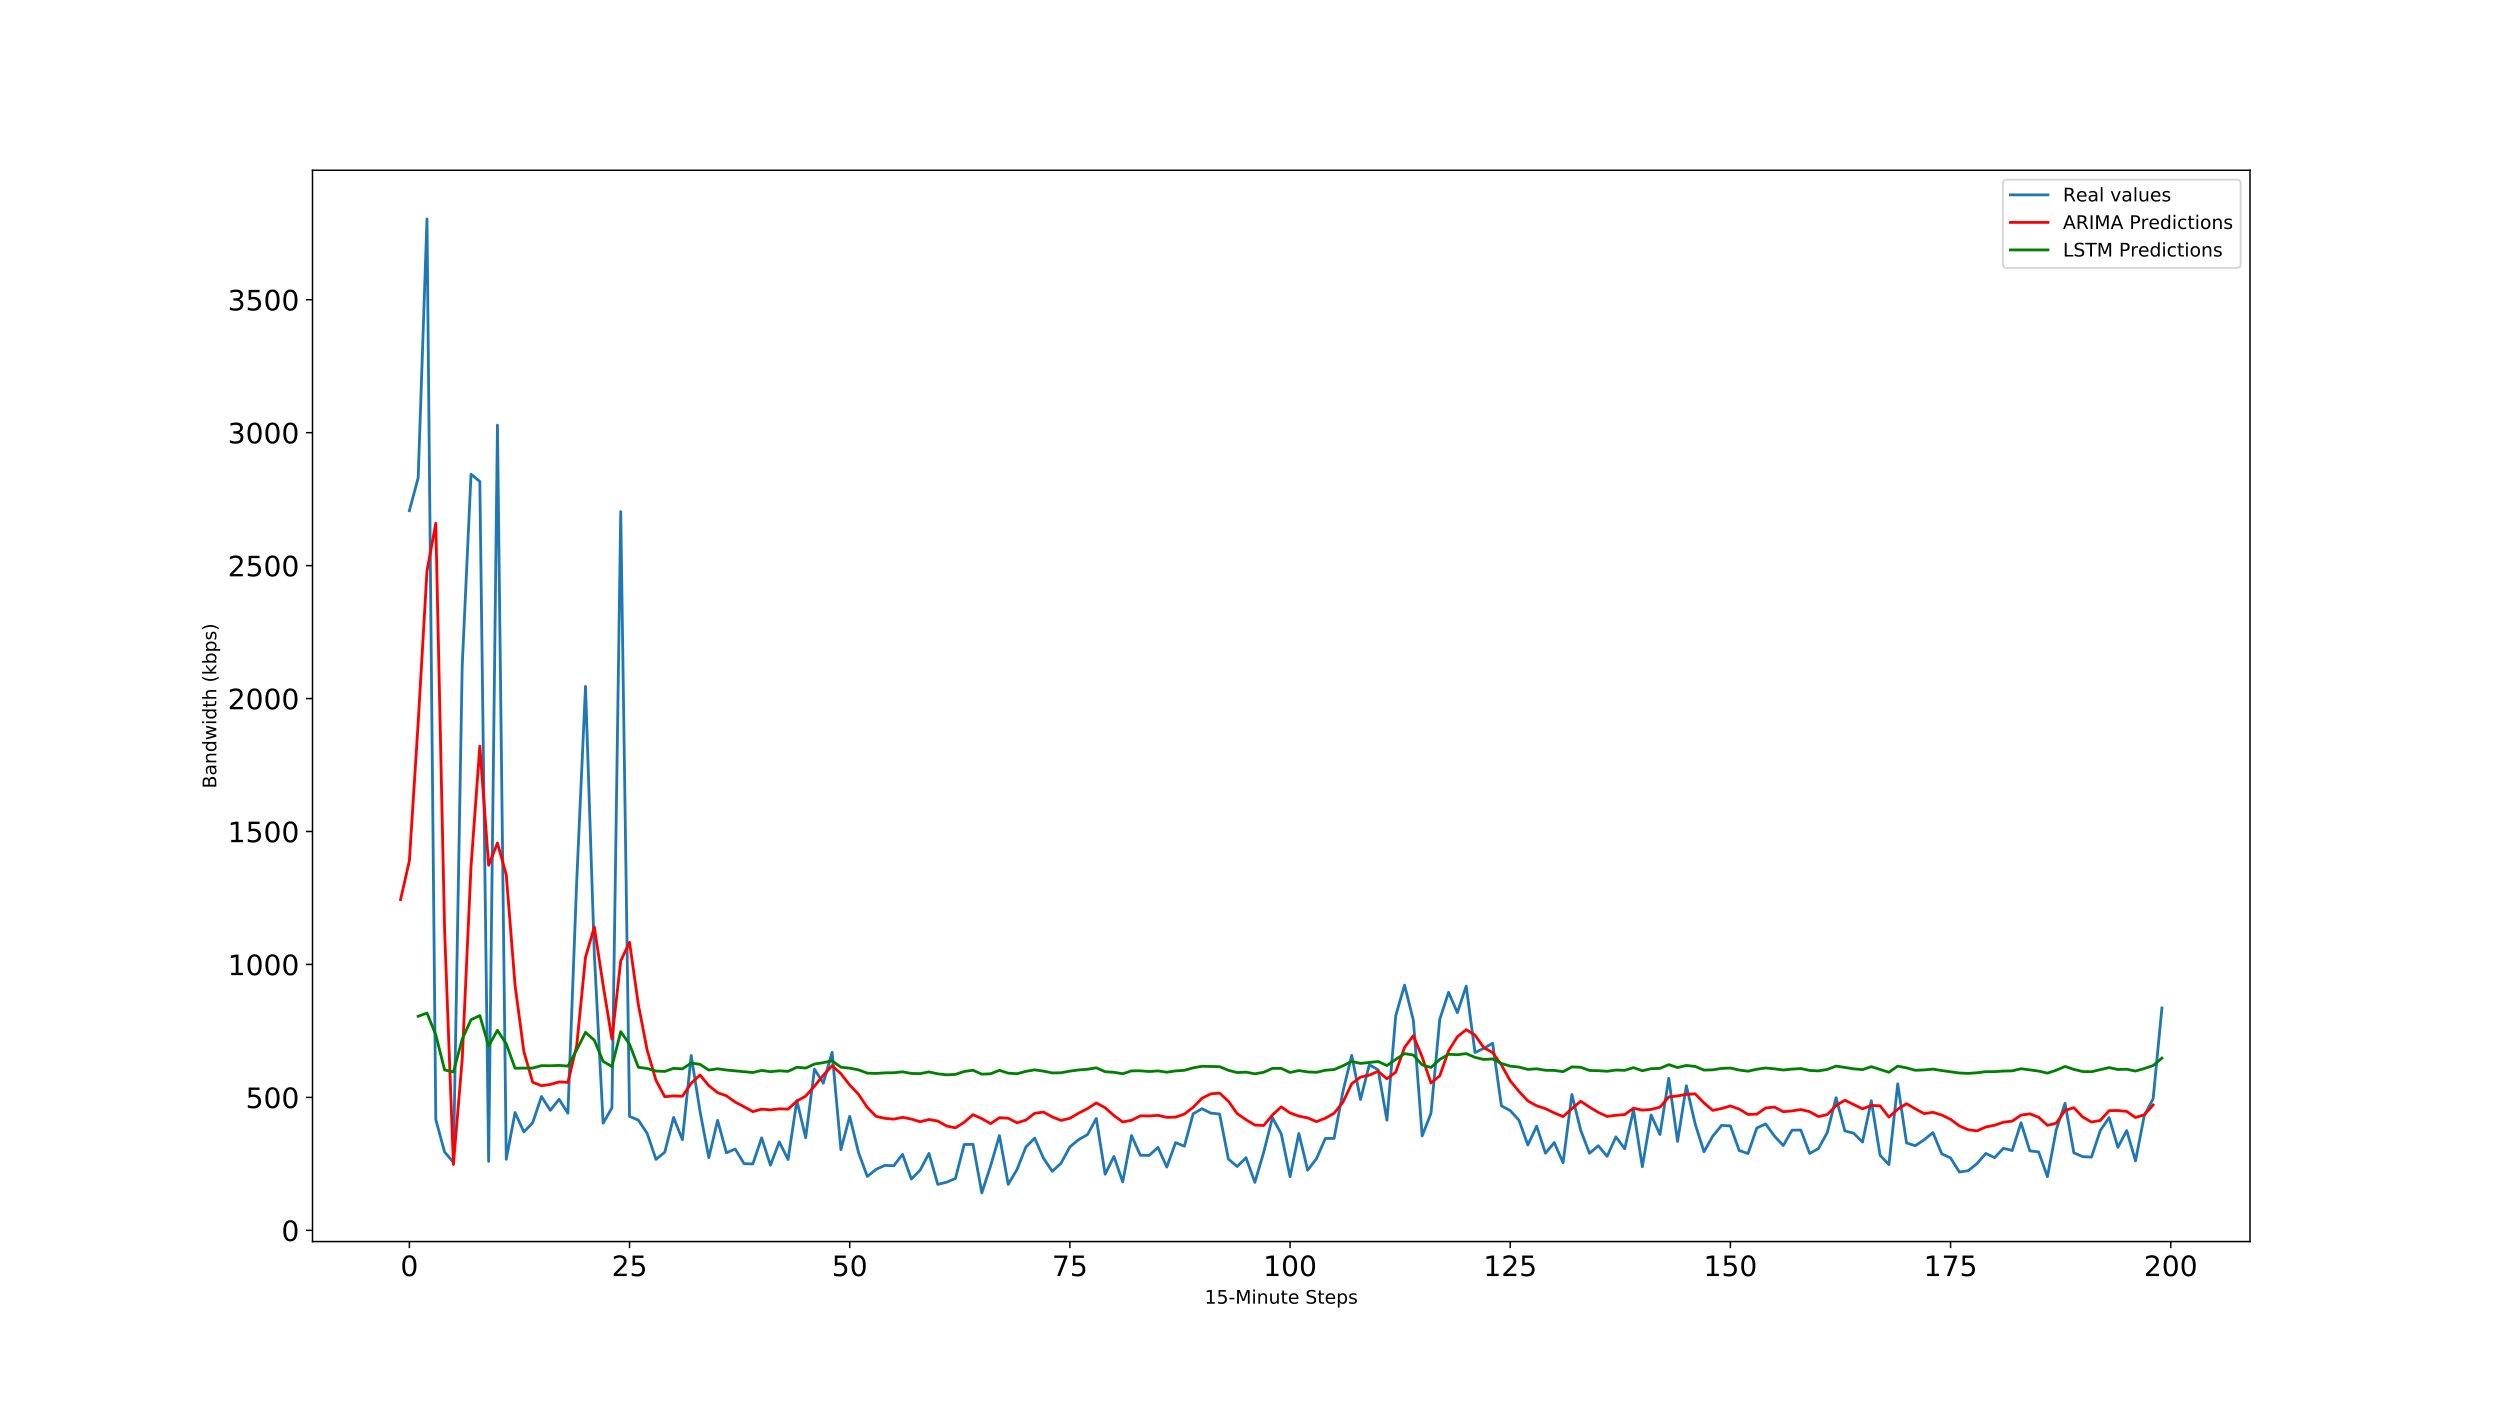 <?xml version="1.0" encoding="utf-8" standalone="no"?>
<!DOCTYPE svg PUBLIC "-//W3C//DTD SVG 1.1//EN"
  "http://www.w3.org/Graphics/SVG/1.1/DTD/svg11.dtd">
<!-- Created with matplotlib (http://matplotlib.org/) -->
<svg height="756pt" version="1.1" viewBox="0 0 1332 756" width="1332pt" xmlns="http://www.w3.org/2000/svg" xmlns:xlink="http://www.w3.org/1999/xlink">
 <defs>
  <style type="text/css">
*{stroke-linecap:butt;stroke-linejoin:round;}
  </style>
 </defs>
 <g id="figure_1">
  <g id="patch_1">
   <path d="M 0 756 
L 1332 756 
L 1332 0 
L 0 0 
z
" style="fill:#ffffff;"/>
  </g>
  <g id="axes_1">
   <g id="patch_2">
    <path d="M 166.5 661.5 
L 1198.8 661.5 
L 1198.8 90.72 
L 166.5 90.72 
z
" style="fill:#ffffff;"/>
   </g>
   <g id="matplotlib.axis_1">
    <g id="xtick_1">
     <g id="line2d_1">
      <defs>
       <path d="M 0 0 
L 0 3.5 
" id="m55ff6a5b98" style="stroke:#000000;stroke-width:0.8;"/>
      </defs>
      <g>
       <use style="stroke:#000000;stroke-width:0.8;" x="218.115" xlink:href="#m55ff6a5b98" y="661.5"/>
      </g>
     </g>
     <g id="text_1">
      <!-- 0 -->
      <defs>
       <path d="M 31.781 66.406 
Q 24.172 66.406 20.328 58.906 
Q 16.5 51.422 16.5 36.375 
Q 16.5 21.391 20.328 13.891 
Q 24.172 6.391 31.781 6.391 
Q 39.453 6.391 43.281 13.891 
Q 47.125 21.391 47.125 36.375 
Q 47.125 51.422 43.281 58.906 
Q 39.453 66.406 31.781 66.406 
z
M 31.781 74.219 
Q 44.047 74.219 50.516 64.516 
Q 56.984 54.828 56.984 36.375 
Q 56.984 17.969 50.516 8.266 
Q 44.047 -1.422 31.781 -1.422 
Q 19.531 -1.422 13.062 8.266 
Q 6.594 17.969 6.594 36.375 
Q 6.594 54.828 13.062 64.516 
Q 19.531 74.219 31.781 74.219 
z
" id="DejaVuSans-30"/>
      </defs>
      <g transform="translate(213.343 679.898)scale(0.15 -0.15)">
       <use xlink:href="#DejaVuSans-30"/>
      </g>
     </g>
    </g>
    <g id="xtick_2">
     <g id="line2d_2">
      <g>
       <use style="stroke:#000000;stroke-width:0.8;" x="335.422" xlink:href="#m55ff6a5b98" y="661.5"/>
      </g>
     </g>
     <g id="text_2">
      <!-- 25 -->
      <defs>
       <path d="M 19.188 8.297 
L 53.609 8.297 
L 53.609 0 
L 7.328 0 
L 7.328 8.297 
Q 12.938 14.109 22.625 23.891 
Q 32.328 33.688 34.812 36.531 
Q 39.547 41.844 41.422 45.531 
Q 43.312 49.219 43.312 52.781 
Q 43.312 58.594 39.234 62.25 
Q 35.156 65.922 28.609 65.922 
Q 23.969 65.922 18.812 64.312 
Q 13.672 62.703 7.812 59.422 
L 7.812 69.391 
Q 13.766 71.781 18.938 73 
Q 24.125 74.219 28.422 74.219 
Q 39.75 74.219 46.484 68.547 
Q 53.219 62.891 53.219 53.422 
Q 53.219 48.922 51.531 44.891 
Q 49.859 40.875 45.406 35.406 
Q 44.188 33.984 37.641 27.219 
Q 31.109 20.453 19.188 8.297 
z
" id="DejaVuSans-32"/>
       <path d="M 10.797 72.906 
L 49.516 72.906 
L 49.516 64.594 
L 19.828 64.594 
L 19.828 46.734 
Q 21.969 47.469 24.109 47.828 
Q 26.266 48.188 28.422 48.188 
Q 40.625 48.188 47.75 41.5 
Q 54.891 34.812 54.891 23.391 
Q 54.891 11.625 47.562 5.094 
Q 40.234 -1.422 26.906 -1.422 
Q 22.312 -1.422 17.547 -0.641 
Q 12.797 0.141 7.719 1.703 
L 7.719 11.625 
Q 12.109 9.234 16.797 8.062 
Q 21.484 6.891 26.703 6.891 
Q 35.156 6.891 40.078 11.328 
Q 45.016 15.766 45.016 23.391 
Q 45.016 31 40.078 35.438 
Q 35.156 39.891 26.703 39.891 
Q 22.75 39.891 18.812 39.016 
Q 14.891 38.141 10.797 36.281 
z
" id="DejaVuSans-35"/>
      </defs>
      <g transform="translate(325.878 679.898)scale(0.15 -0.15)">
       <use xlink:href="#DejaVuSans-32"/>
       <use x="63.623" xlink:href="#DejaVuSans-35"/>
      </g>
     </g>
    </g>
    <g id="xtick_3">
     <g id="line2d_3">
      <g>
       <use style="stroke:#000000;stroke-width:0.8;" x="452.729" xlink:href="#m55ff6a5b98" y="661.5"/>
      </g>
     </g>
     <g id="text_3">
      <!-- 50 -->
      <g transform="translate(443.185 679.898)scale(0.15 -0.15)">
       <use xlink:href="#DejaVuSans-35"/>
       <use x="63.623" xlink:href="#DejaVuSans-30"/>
      </g>
     </g>
    </g>
    <g id="xtick_4">
     <g id="line2d_4">
      <g>
       <use style="stroke:#000000;stroke-width:0.8;" x="570.035" xlink:href="#m55ff6a5b98" y="661.5"/>
      </g>
     </g>
     <g id="text_4">
      <!-- 75 -->
      <defs>
       <path d="M 8.203 72.906 
L 55.078 72.906 
L 55.078 68.703 
L 28.609 0 
L 18.312 0 
L 43.219 64.594 
L 8.203 64.594 
z
" id="DejaVuSans-37"/>
      </defs>
      <g transform="translate(560.492 679.898)scale(0.15 -0.15)">
       <use xlink:href="#DejaVuSans-37"/>
       <use x="63.623" xlink:href="#DejaVuSans-35"/>
      </g>
     </g>
    </g>
    <g id="xtick_5">
     <g id="line2d_5">
      <g>
       <use style="stroke:#000000;stroke-width:0.8;" x="687.342" xlink:href="#m55ff6a5b98" y="661.5"/>
      </g>
     </g>
     <g id="text_5">
      <!-- 100 -->
      <defs>
       <path d="M 12.406 8.297 
L 28.516 8.297 
L 28.516 63.922 
L 10.984 60.406 
L 10.984 69.391 
L 28.422 72.906 
L 38.281 72.906 
L 38.281 8.297 
L 54.391 8.297 
L 54.391 0 
L 12.406 0 
z
" id="DejaVuSans-31"/>
      </defs>
      <g transform="translate(673.027 679.898)scale(0.15 -0.15)">
       <use xlink:href="#DejaVuSans-31"/>
       <use x="63.623" xlink:href="#DejaVuSans-30"/>
       <use x="127.246" xlink:href="#DejaVuSans-30"/>
      </g>
     </g>
    </g>
    <g id="xtick_6">
     <g id="line2d_6">
      <g>
       <use style="stroke:#000000;stroke-width:0.8;" x="804.649" xlink:href="#m55ff6a5b98" y="661.5"/>
      </g>
     </g>
     <g id="text_6">
      <!-- 125 -->
      <g transform="translate(790.333 679.898)scale(0.15 -0.15)">
       <use xlink:href="#DejaVuSans-31"/>
       <use x="63.623" xlink:href="#DejaVuSans-32"/>
       <use x="127.246" xlink:href="#DejaVuSans-35"/>
      </g>
     </g>
    </g>
    <g id="xtick_7">
     <g id="line2d_7">
      <g>
       <use style="stroke:#000000;stroke-width:0.8;" x="921.956" xlink:href="#m55ff6a5b98" y="661.5"/>
      </g>
     </g>
     <g id="text_7">
      <!-- 150 -->
      <g transform="translate(907.64 679.898)scale(0.15 -0.15)">
       <use xlink:href="#DejaVuSans-31"/>
       <use x="63.623" xlink:href="#DejaVuSans-35"/>
       <use x="127.246" xlink:href="#DejaVuSans-30"/>
      </g>
     </g>
    </g>
    <g id="xtick_8">
     <g id="line2d_8">
      <g>
       <use style="stroke:#000000;stroke-width:0.8;" x="1039.263" xlink:href="#m55ff6a5b98" y="661.5"/>
      </g>
     </g>
     <g id="text_8">
      <!-- 175 -->
      <g transform="translate(1024.947 679.898)scale(0.15 -0.15)">
       <use xlink:href="#DejaVuSans-31"/>
       <use x="63.623" xlink:href="#DejaVuSans-37"/>
       <use x="127.246" xlink:href="#DejaVuSans-35"/>
      </g>
     </g>
    </g>
    <g id="xtick_9">
     <g id="line2d_9">
      <g>
       <use style="stroke:#000000;stroke-width:0.8;" x="1156.57" xlink:href="#m55ff6a5b98" y="661.5"/>
      </g>
     </g>
     <g id="text_9">
      <!-- 200 -->
      <g transform="translate(1142.254 679.898)scale(0.15 -0.15)">
       <use xlink:href="#DejaVuSans-32"/>
       <use x="63.623" xlink:href="#DejaVuSans-30"/>
       <use x="127.246" xlink:href="#DejaVuSans-30"/>
      </g>
     </g>
    </g>
    <g id="text_10">
     <!-- 15-Minute Steps -->
     <defs>
      <path d="M 4.891 31.391 
L 31.203 31.391 
L 31.203 23.391 
L 4.891 23.391 
z
" id="DejaVuSans-2d"/>
      <path d="M 9.812 72.906 
L 24.516 72.906 
L 43.109 23.297 
L 61.812 72.906 
L 76.516 72.906 
L 76.516 0 
L 66.891 0 
L 66.891 64.016 
L 48.094 14.016 
L 38.188 14.016 
L 19.391 64.016 
L 19.391 0 
L 9.812 0 
z
" id="DejaVuSans-4d"/>
      <path d="M 9.422 54.688 
L 18.406 54.688 
L 18.406 0 
L 9.422 0 
z
M 9.422 75.984 
L 18.406 75.984 
L 18.406 64.594 
L 9.422 64.594 
z
" id="DejaVuSans-69"/>
      <path d="M 54.891 33.016 
L 54.891 0 
L 45.906 0 
L 45.906 32.719 
Q 45.906 40.484 42.875 44.328 
Q 39.844 48.188 33.797 48.188 
Q 26.516 48.188 22.312 43.547 
Q 18.109 38.922 18.109 30.906 
L 18.109 0 
L 9.078 0 
L 9.078 54.688 
L 18.109 54.688 
L 18.109 46.188 
Q 21.344 51.125 25.703 53.562 
Q 30.078 56 35.797 56 
Q 45.219 56 50.047 50.172 
Q 54.891 44.344 54.891 33.016 
z
" id="DejaVuSans-6e"/>
      <path d="M 8.5 21.578 
L 8.5 54.688 
L 17.484 54.688 
L 17.484 21.922 
Q 17.484 14.156 20.5 10.266 
Q 23.531 6.391 29.594 6.391 
Q 36.859 6.391 41.078 11.031 
Q 45.312 15.672 45.312 23.688 
L 45.312 54.688 
L 54.297 54.688 
L 54.297 0 
L 45.312 0 
L 45.312 8.406 
Q 42.047 3.422 37.719 1 
Q 33.406 -1.422 27.688 -1.422 
Q 18.266 -1.422 13.375 4.438 
Q 8.5 10.297 8.5 21.578 
z
M 31.109 56 
z
" id="DejaVuSans-75"/>
      <path d="M 18.312 70.219 
L 18.312 54.688 
L 36.812 54.688 
L 36.812 47.703 
L 18.312 47.703 
L 18.312 18.016 
Q 18.312 11.328 20.141 9.422 
Q 21.969 7.516 27.594 7.516 
L 36.812 7.516 
L 36.812 0 
L 27.594 0 
Q 17.188 0 13.234 3.875 
Q 9.281 7.766 9.281 18.016 
L 9.281 47.703 
L 2.688 47.703 
L 2.688 54.688 
L 9.281 54.688 
L 9.281 70.219 
z
" id="DejaVuSans-74"/>
      <path d="M 56.203 29.594 
L 56.203 25.203 
L 14.891 25.203 
Q 15.484 15.922 20.484 11.062 
Q 25.484 6.203 34.422 6.203 
Q 39.594 6.203 44.453 7.469 
Q 49.312 8.734 54.109 11.281 
L 54.109 2.781 
Q 49.266 0.734 44.188 -0.344 
Q 39.109 -1.422 33.891 -1.422 
Q 20.797 -1.422 13.156 6.188 
Q 5.516 13.812 5.516 26.812 
Q 5.516 40.234 12.766 48.109 
Q 20.016 56 32.328 56 
Q 43.359 56 49.781 48.891 
Q 56.203 41.797 56.203 29.594 
z
M 47.219 32.234 
Q 47.125 39.594 43.094 43.984 
Q 39.062 48.391 32.422 48.391 
Q 24.906 48.391 20.391 44.141 
Q 15.875 39.891 15.188 32.172 
z
" id="DejaVuSans-65"/>
      <path id="DejaVuSans-20"/>
      <path d="M 53.516 70.516 
L 53.516 60.891 
Q 47.906 63.578 42.922 64.891 
Q 37.938 66.219 33.297 66.219 
Q 25.25 66.219 20.875 63.094 
Q 16.5 59.969 16.5 54.203 
Q 16.5 49.359 19.406 46.891 
Q 22.312 44.438 30.422 42.922 
L 36.375 41.703 
Q 47.406 39.594 52.656 34.297 
Q 57.906 29 57.906 20.125 
Q 57.906 9.516 50.797 4.047 
Q 43.703 -1.422 29.984 -1.422 
Q 24.812 -1.422 18.969 -0.25 
Q 13.141 0.922 6.891 3.219 
L 6.891 13.375 
Q 12.891 10.016 18.656 8.297 
Q 24.422 6.594 29.984 6.594 
Q 38.422 6.594 43.016 9.906 
Q 47.609 13.234 47.609 19.391 
Q 47.609 24.75 44.312 27.781 
Q 41.016 30.812 33.5 32.328 
L 27.484 33.5 
Q 16.453 35.688 11.516 40.375 
Q 6.594 45.062 6.594 53.422 
Q 6.594 63.094 13.406 68.656 
Q 20.219 74.219 32.172 74.219 
Q 37.312 74.219 42.625 73.281 
Q 47.953 72.359 53.516 70.516 
z
" id="DejaVuSans-53"/>
      <path d="M 18.109 8.203 
L 18.109 -20.797 
L 9.078 -20.797 
L 9.078 54.688 
L 18.109 54.688 
L 18.109 46.391 
Q 20.953 51.266 25.266 53.625 
Q 29.594 56 35.594 56 
Q 45.562 56 51.781 48.094 
Q 58.016 40.188 58.016 27.297 
Q 58.016 14.406 51.781 6.484 
Q 45.562 -1.422 35.594 -1.422 
Q 29.594 -1.422 25.266 0.953 
Q 20.953 3.328 18.109 8.203 
z
M 48.688 27.297 
Q 48.688 37.203 44.609 42.844 
Q 40.531 48.484 33.406 48.484 
Q 26.266 48.484 22.188 42.844 
Q 18.109 37.203 18.109 27.297 
Q 18.109 17.391 22.188 11.75 
Q 26.266 6.109 33.406 6.109 
Q 40.531 6.109 44.609 11.75 
Q 48.688 17.391 48.688 27.297 
z
" id="DejaVuSans-70"/>
      <path d="M 44.281 53.078 
L 44.281 44.578 
Q 40.484 46.531 36.375 47.5 
Q 32.281 48.484 27.875 48.484 
Q 21.188 48.484 17.844 46.438 
Q 14.5 44.391 14.5 40.281 
Q 14.5 37.156 16.891 35.375 
Q 19.281 33.594 26.516 31.984 
L 29.594 31.297 
Q 39.156 29.25 43.188 25.516 
Q 47.219 21.781 47.219 15.094 
Q 47.219 7.469 41.188 3.016 
Q 35.156 -1.422 24.609 -1.422 
Q 20.219 -1.422 15.453 -0.562 
Q 10.688 0.297 5.422 2 
L 5.422 11.281 
Q 10.406 8.688 15.234 7.391 
Q 20.062 6.109 24.812 6.109 
Q 31.156 6.109 34.562 8.281 
Q 37.984 10.453 37.984 14.406 
Q 37.984 18.062 35.516 20.016 
Q 33.062 21.969 24.703 23.781 
L 21.578 24.516 
Q 13.234 26.266 9.516 29.906 
Q 5.812 33.547 5.812 39.891 
Q 5.812 47.609 11.281 51.797 
Q 16.75 56 26.812 56 
Q 31.781 56 36.172 55.266 
Q 40.578 54.547 44.281 53.078 
z
" id="DejaVuSans-73"/>
     </defs>
     <g transform="translate(641.827 694.616)scale(0.1 -0.1)">
      <use xlink:href="#DejaVuSans-31"/>
      <use x="63.623" xlink:href="#DejaVuSans-35"/>
      <use x="127.246" xlink:href="#DejaVuSans-2d"/>
      <use x="163.33" xlink:href="#DejaVuSans-4d"/>
      <use x="249.609" xlink:href="#DejaVuSans-69"/>
      <use x="277.393" xlink:href="#DejaVuSans-6e"/>
      <use x="340.771" xlink:href="#DejaVuSans-75"/>
      <use x="404.15" xlink:href="#DejaVuSans-74"/>
      <use x="443.359" xlink:href="#DejaVuSans-65"/>
      <use x="504.883" xlink:href="#DejaVuSans-20"/>
      <use x="536.67" xlink:href="#DejaVuSans-53"/>
      <use x="600.146" xlink:href="#DejaVuSans-74"/>
      <use x="639.355" xlink:href="#DejaVuSans-65"/>
      <use x="700.879" xlink:href="#DejaVuSans-70"/>
      <use x="764.355" xlink:href="#DejaVuSans-73"/>
     </g>
    </g>
   </g>
   <g id="matplotlib.axis_2">
    <g id="ytick_1">
     <g id="line2d_10">
      <defs>
       <path d="M 0 0 
L -3.5 0 
" id="ma8fff3c9bf" style="stroke:#000000;stroke-width:0.8;"/>
      </defs>
      <g>
       <use style="stroke:#000000;stroke-width:0.8;" x="166.5" xlink:href="#ma8fff3c9bf" y="655.521"/>
      </g>
     </g>
     <g id="text_11">
      <!-- 0 -->
      <g transform="translate(149.956 661.22)scale(0.15 -0.15)">
       <use xlink:href="#DejaVuSans-30"/>
      </g>
     </g>
    </g>
    <g id="ytick_2">
     <g id="line2d_11">
      <g>
       <use style="stroke:#000000;stroke-width:0.8;" x="166.5" xlink:href="#ma8fff3c9bf" y="584.688"/>
      </g>
     </g>
     <g id="text_12">
      <!-- 500 -->
      <g transform="translate(130.869 590.387)scale(0.15 -0.15)">
       <use xlink:href="#DejaVuSans-35"/>
       <use x="63.623" xlink:href="#DejaVuSans-30"/>
       <use x="127.246" xlink:href="#DejaVuSans-30"/>
      </g>
     </g>
    </g>
    <g id="ytick_3">
     <g id="line2d_12">
      <g>
       <use style="stroke:#000000;stroke-width:0.8;" x="166.5" xlink:href="#ma8fff3c9bf" y="513.856"/>
      </g>
     </g>
     <g id="text_13">
      <!-- 1000 -->
      <g transform="translate(121.325 519.555)scale(0.15 -0.15)">
       <use xlink:href="#DejaVuSans-31"/>
       <use x="63.623" xlink:href="#DejaVuSans-30"/>
       <use x="127.246" xlink:href="#DejaVuSans-30"/>
       <use x="190.869" xlink:href="#DejaVuSans-30"/>
      </g>
     </g>
    </g>
    <g id="ytick_4">
     <g id="line2d_13">
      <g>
       <use style="stroke:#000000;stroke-width:0.8;" x="166.5" xlink:href="#ma8fff3c9bf" y="443.024"/>
      </g>
     </g>
     <g id="text_14">
      <!-- 1500 -->
      <g transform="translate(121.325 448.723)scale(0.15 -0.15)">
       <use xlink:href="#DejaVuSans-31"/>
       <use x="63.623" xlink:href="#DejaVuSans-35"/>
       <use x="127.246" xlink:href="#DejaVuSans-30"/>
       <use x="190.869" xlink:href="#DejaVuSans-30"/>
      </g>
     </g>
    </g>
    <g id="ytick_5">
     <g id="line2d_14">
      <g>
       <use style="stroke:#000000;stroke-width:0.8;" x="166.5" xlink:href="#ma8fff3c9bf" y="372.192"/>
      </g>
     </g>
     <g id="text_15">
      <!-- 2000 -->
      <g transform="translate(121.325 377.891)scale(0.15 -0.15)">
       <use xlink:href="#DejaVuSans-32"/>
       <use x="63.623" xlink:href="#DejaVuSans-30"/>
       <use x="127.246" xlink:href="#DejaVuSans-30"/>
       <use x="190.869" xlink:href="#DejaVuSans-30"/>
      </g>
     </g>
    </g>
    <g id="ytick_6">
     <g id="line2d_15">
      <g>
       <use style="stroke:#000000;stroke-width:0.8;" x="166.5" xlink:href="#ma8fff3c9bf" y="301.36"/>
      </g>
     </g>
     <g id="text_16">
      <!-- 2500 -->
      <g transform="translate(121.325 307.058)scale(0.15 -0.15)">
       <use xlink:href="#DejaVuSans-32"/>
       <use x="63.623" xlink:href="#DejaVuSans-35"/>
       <use x="127.246" xlink:href="#DejaVuSans-30"/>
       <use x="190.869" xlink:href="#DejaVuSans-30"/>
      </g>
     </g>
    </g>
    <g id="ytick_7">
     <g id="line2d_16">
      <g>
       <use style="stroke:#000000;stroke-width:0.8;" x="166.5" xlink:href="#ma8fff3c9bf" y="230.527"/>
      </g>
     </g>
     <g id="text_17">
      <!-- 3000 -->
      <defs>
       <path d="M 40.578 39.312 
Q 47.656 37.797 51.625 33 
Q 55.609 28.219 55.609 21.188 
Q 55.609 10.406 48.188 4.484 
Q 40.766 -1.422 27.094 -1.422 
Q 22.516 -1.422 17.656 -0.516 
Q 12.797 0.391 7.625 2.203 
L 7.625 11.719 
Q 11.719 9.328 16.594 8.109 
Q 21.484 6.891 26.812 6.891 
Q 36.078 6.891 40.938 10.547 
Q 45.797 14.203 45.797 21.188 
Q 45.797 27.641 41.281 31.266 
Q 36.766 34.906 28.719 34.906 
L 20.219 34.906 
L 20.219 43.016 
L 29.109 43.016 
Q 36.375 43.016 40.234 45.922 
Q 44.094 48.828 44.094 54.297 
Q 44.094 59.906 40.109 62.906 
Q 36.141 65.922 28.719 65.922 
Q 24.656 65.922 20.016 65.031 
Q 15.375 64.156 9.812 62.312 
L 9.812 71.094 
Q 15.438 72.656 20.344 73.438 
Q 25.25 74.219 29.594 74.219 
Q 40.828 74.219 47.359 69.109 
Q 53.906 64.016 53.906 55.328 
Q 53.906 49.266 50.438 45.094 
Q 46.969 40.922 40.578 39.312 
z
" id="DejaVuSans-33"/>
      </defs>
      <g transform="translate(121.325 236.226)scale(0.15 -0.15)">
       <use xlink:href="#DejaVuSans-33"/>
       <use x="63.623" xlink:href="#DejaVuSans-30"/>
       <use x="127.246" xlink:href="#DejaVuSans-30"/>
       <use x="190.869" xlink:href="#DejaVuSans-30"/>
      </g>
     </g>
    </g>
    <g id="ytick_8">
     <g id="line2d_17">
      <g>
       <use style="stroke:#000000;stroke-width:0.8;" x="166.5" xlink:href="#ma8fff3c9bf" y="159.695"/>
      </g>
     </g>
     <g id="text_18">
      <!-- 3500 -->
      <g transform="translate(121.325 165.394)scale(0.15 -0.15)">
       <use xlink:href="#DejaVuSans-33"/>
       <use x="63.623" xlink:href="#DejaVuSans-35"/>
       <use x="127.246" xlink:href="#DejaVuSans-30"/>
       <use x="190.869" xlink:href="#DejaVuSans-30"/>
      </g>
     </g>
    </g>
    <g id="text_19">
     <!-- Bandwidth (kbps) -->
     <defs>
      <path d="M 19.672 34.812 
L 19.672 8.109 
L 35.5 8.109 
Q 43.453 8.109 47.281 11.406 
Q 51.125 14.703 51.125 21.484 
Q 51.125 28.328 47.281 31.562 
Q 43.453 34.812 35.5 34.812 
z
M 19.672 64.797 
L 19.672 42.828 
L 34.281 42.828 
Q 41.5 42.828 45.031 45.531 
Q 48.578 48.25 48.578 53.812 
Q 48.578 59.328 45.031 62.062 
Q 41.5 64.797 34.281 64.797 
z
M 9.812 72.906 
L 35.016 72.906 
Q 46.297 72.906 52.391 68.219 
Q 58.5 63.531 58.5 54.891 
Q 58.5 48.188 55.375 44.234 
Q 52.25 40.281 46.188 39.312 
Q 53.469 37.75 57.5 32.781 
Q 61.531 27.828 61.531 20.406 
Q 61.531 10.641 54.891 5.312 
Q 48.25 0 35.984 0 
L 9.812 0 
z
" id="DejaVuSans-42"/>
      <path d="M 34.281 27.484 
Q 23.391 27.484 19.188 25 
Q 14.984 22.516 14.984 16.5 
Q 14.984 11.719 18.141 8.906 
Q 21.297 6.109 26.703 6.109 
Q 34.188 6.109 38.703 11.406 
Q 43.219 16.703 43.219 25.484 
L 43.219 27.484 
z
M 52.203 31.203 
L 52.203 0 
L 43.219 0 
L 43.219 8.297 
Q 40.141 3.328 35.547 0.953 
Q 30.953 -1.422 24.312 -1.422 
Q 15.922 -1.422 10.953 3.297 
Q 6 8.016 6 15.922 
Q 6 25.141 12.172 29.828 
Q 18.359 34.516 30.609 34.516 
L 43.219 34.516 
L 43.219 35.406 
Q 43.219 41.609 39.141 45 
Q 35.062 48.391 27.688 48.391 
Q 23 48.391 18.547 47.266 
Q 14.109 46.141 10.016 43.891 
L 10.016 52.203 
Q 14.938 54.109 19.578 55.047 
Q 24.219 56 28.609 56 
Q 40.484 56 46.344 49.844 
Q 52.203 43.703 52.203 31.203 
z
" id="DejaVuSans-61"/>
      <path d="M 45.406 46.391 
L 45.406 75.984 
L 54.391 75.984 
L 54.391 0 
L 45.406 0 
L 45.406 8.203 
Q 42.578 3.328 38.25 0.953 
Q 33.938 -1.422 27.875 -1.422 
Q 17.969 -1.422 11.734 6.484 
Q 5.516 14.406 5.516 27.297 
Q 5.516 40.188 11.734 48.094 
Q 17.969 56 27.875 56 
Q 33.938 56 38.25 53.625 
Q 42.578 51.266 45.406 46.391 
z
M 14.797 27.297 
Q 14.797 17.391 18.875 11.75 
Q 22.953 6.109 30.078 6.109 
Q 37.203 6.109 41.297 11.75 
Q 45.406 17.391 45.406 27.297 
Q 45.406 37.203 41.297 42.844 
Q 37.203 48.484 30.078 48.484 
Q 22.953 48.484 18.875 42.844 
Q 14.797 37.203 14.797 27.297 
z
" id="DejaVuSans-64"/>
      <path d="M 4.203 54.688 
L 13.188 54.688 
L 24.422 12.016 
L 35.594 54.688 
L 46.188 54.688 
L 57.422 12.016 
L 68.609 54.688 
L 77.594 54.688 
L 63.281 0 
L 52.688 0 
L 40.922 44.828 
L 29.109 0 
L 18.5 0 
z
" id="DejaVuSans-77"/>
      <path d="M 54.891 33.016 
L 54.891 0 
L 45.906 0 
L 45.906 32.719 
Q 45.906 40.484 42.875 44.328 
Q 39.844 48.188 33.797 48.188 
Q 26.516 48.188 22.312 43.547 
Q 18.109 38.922 18.109 30.906 
L 18.109 0 
L 9.078 0 
L 9.078 75.984 
L 18.109 75.984 
L 18.109 46.188 
Q 21.344 51.125 25.703 53.562 
Q 30.078 56 35.797 56 
Q 45.219 56 50.047 50.172 
Q 54.891 44.344 54.891 33.016 
z
" id="DejaVuSans-68"/>
      <path d="M 31 75.875 
Q 24.469 64.656 21.281 53.656 
Q 18.109 42.672 18.109 31.391 
Q 18.109 20.125 21.312 9.062 
Q 24.516 -2 31 -13.188 
L 23.188 -13.188 
Q 15.875 -1.703 12.234 9.375 
Q 8.594 20.453 8.594 31.391 
Q 8.594 42.281 12.203 53.312 
Q 15.828 64.359 23.188 75.875 
z
" id="DejaVuSans-28"/>
      <path d="M 9.078 75.984 
L 18.109 75.984 
L 18.109 31.109 
L 44.922 54.688 
L 56.391 54.688 
L 27.391 29.109 
L 57.625 0 
L 45.906 0 
L 18.109 26.703 
L 18.109 0 
L 9.078 0 
z
" id="DejaVuSans-6b"/>
      <path d="M 48.688 27.297 
Q 48.688 37.203 44.609 42.844 
Q 40.531 48.484 33.406 48.484 
Q 26.266 48.484 22.188 42.844 
Q 18.109 37.203 18.109 27.297 
Q 18.109 17.391 22.188 11.75 
Q 26.266 6.109 33.406 6.109 
Q 40.531 6.109 44.609 11.75 
Q 48.688 17.391 48.688 27.297 
z
M 18.109 46.391 
Q 20.953 51.266 25.266 53.625 
Q 29.594 56 35.594 56 
Q 45.562 56 51.781 48.094 
Q 58.016 40.188 58.016 27.297 
Q 58.016 14.406 51.781 6.484 
Q 45.562 -1.422 35.594 -1.422 
Q 29.594 -1.422 25.266 0.953 
Q 20.953 3.328 18.109 8.203 
L 18.109 0 
L 9.078 0 
L 9.078 75.984 
L 18.109 75.984 
z
" id="DejaVuSans-62"/>
      <path d="M 8.016 75.875 
L 15.828 75.875 
Q 23.141 64.359 26.781 53.312 
Q 30.422 42.281 30.422 31.391 
Q 30.422 20.453 26.781 9.375 
Q 23.141 -1.703 15.828 -13.188 
L 8.016 -13.188 
Q 14.5 -2 17.703 9.062 
Q 20.906 20.125 20.906 31.391 
Q 20.906 42.672 17.703 53.656 
Q 14.5 64.656 8.016 75.875 
z
" id="DejaVuSans-29"/>
     </defs>
     <g transform="translate(115.245 420.068)rotate(-90)scale(0.1 -0.1)">
      <use xlink:href="#DejaVuSans-42"/>
      <use x="68.604" xlink:href="#DejaVuSans-61"/>
      <use x="129.883" xlink:href="#DejaVuSans-6e"/>
      <use x="193.262" xlink:href="#DejaVuSans-64"/>
      <use x="256.738" xlink:href="#DejaVuSans-77"/>
      <use x="338.525" xlink:href="#DejaVuSans-69"/>
      <use x="366.309" xlink:href="#DejaVuSans-64"/>
      <use x="429.785" xlink:href="#DejaVuSans-74"/>
      <use x="468.994" xlink:href="#DejaVuSans-68"/>
      <use x="532.373" xlink:href="#DejaVuSans-20"/>
      <use x="564.16" xlink:href="#DejaVuSans-28"/>
      <use x="603.174" xlink:href="#DejaVuSans-6b"/>
      <use x="661.084" xlink:href="#DejaVuSans-62"/>
      <use x="724.561" xlink:href="#DejaVuSans-70"/>
      <use x="788.037" xlink:href="#DejaVuSans-73"/>
      <use x="840.137" xlink:href="#DejaVuSans-29"/>
     </g>
    </g>
   </g>
   <g id="line2d_18">
    <path clip-path="url(#p50dad30933)" d="M 218.115 272.108 
L 222.807 254.545 
L 227.5 116.665 
L 232.192 596.538 
L 236.884 613.815 
L 241.576 619.277 
L 246.269 354.72 
L 250.961 252.672 
L 255.653 256.53 
L 260.345 618.794 
L 265.038 226.522 
L 269.73 617.658 
L 274.422 592.753 
L 279.115 603.109 
L 283.807 598.182 
L 288.499 584.221 
L 293.191 591.582 
L 297.884 585.663 
L 302.576 593.127 
L 307.268 469.662 
L 311.96 365.714 
L 316.653 508.251 
L 321.345 598.444 
L 326.037 590.261 
L 330.73 272.621 
L 335.422 594.795 
L 340.114 596.791 
L 344.806 603.854 
L 349.499 617.716 
L 354.191 613.874 
L 358.883 595.367 
L 363.575 607.216 
L 368.268 562.371 
L 372.96 592.089 
L 377.652 616.827 
L 382.345 596.894 
L 387.037 614.205 
L 391.729 612.198 
L 396.421 619.974 
L 401.114 620.154 
L 405.806 606.244 
L 410.498 620.855 
L 415.19 608.405 
L 419.883 617.796 
L 424.575 586.354 
L 429.267 606.152 
L 433.96 569.633 
L 438.652 577.125 
L 443.344 560.671 
L 448.036 612.532 
L 452.729 594.779 
L 457.421 614.074 
L 462.113 626.813 
L 466.805 623.025 
L 471.498 620.894 
L 476.19 621.117 
L 480.882 615.056 
L 485.575 628.198 
L 490.267 623.433 
L 494.959 614.544 
L 499.651 631.026 
L 504.344 629.893 
L 509.036 627.885 
L 513.728 609.774 
L 518.42 609.701 
L 523.113 635.555 
L 527.805 621.131 
L 532.497 605.042 
L 537.19 631.023 
L 541.882 623.068 
L 546.574 611.155 
L 551.266 606.397 
L 555.959 617.089 
L 560.651 624.075 
L 565.343 619.728 
L 570.035 611.083 
L 574.728 607.177 
L 579.42 604.529 
L 584.112 595.933 
L 588.805 625.639 
L 593.497 616.144 
L 598.189 629.715 
L 602.881 605.016 
L 607.574 615.507 
L 612.266 615.625 
L 616.958 611.316 
L 621.65 621.817 
L 626.343 608.788 
L 631.035 610.691 
L 635.727 593.404 
L 640.42 590.742 
L 645.112 593.065 
L 649.804 593.575 
L 654.496 617.582 
L 659.189 621.507 
L 663.881 616.826 
L 668.573 629.946 
L 673.265 614.063 
L 677.958 595.485 
L 682.65 604.103 
L 687.342 626.955 
L 692.035 603.916 
L 696.727 623.452 
L 701.419 617.353 
L 706.111 606.592 
L 710.804 606.515 
L 715.496 581.629 
L 720.188 562.308 
L 724.88 585.79 
L 729.573 567.322 
L 734.265 569.981 
L 738.957 596.859 
L 743.65 541.149 
L 748.342 524.87 
L 753.034 543.558 
L 757.726 605.2 
L 762.419 593.193 
L 767.111 543.05 
L 771.803 528.718 
L 776.495 539.546 
L 781.188 525.363 
L 785.88 560.801 
L 790.572 558.562 
L 795.265 555.827 
L 799.957 589.204 
L 804.649 591.723 
L 809.341 596.907 
L 814.034 610.052 
L 818.726 599.991 
L 823.418 614.441 
L 828.11 608.751 
L 832.803 619.529 
L 837.495 583.131 
L 842.187 602.194 
L 846.88 614.462 
L 851.572 610.471 
L 856.264 616.088 
L 860.956 605.729 
L 865.649 612.049 
L 870.341 591.376 
L 875.033 621.66 
L 879.725 594.062 
L 884.418 604.467 
L 889.11 574.516 
L 893.802 608.141 
L 898.495 578.504 
L 903.187 598.828 
L 907.879 613.645 
L 912.571 605.324 
L 917.264 599.609 
L 921.956 599.88 
L 926.648 612.971 
L 931.34 614.609 
L 936.033 600.996 
L 940.725 598.817 
L 945.417 605.295 
L 950.11 610.351 
L 954.802 602.14 
L 959.494 602.102 
L 964.186 614.558 
L 968.879 611.941 
L 973.571 603.398 
L 978.263 584.838 
L 982.955 602.558 
L 987.648 603.765 
L 992.34 608.512 
L 997.032 586.443 
L 1001.725 615.551 
L 1006.417 620.499 
L 1011.109 577.447 
L 1015.801 608.964 
L 1020.494 610.454 
L 1025.186 607.272 
L 1029.878 603.464 
L 1034.57 614.762 
L 1039.263 616.984 
L 1043.955 624.459 
L 1048.647 623.751 
L 1053.34 619.957 
L 1058.032 614.56 
L 1062.724 616.798 
L 1067.416 611.809 
L 1072.109 613.009 
L 1076.801 598.201 
L 1081.493 613.19 
L 1086.185 613.748 
L 1090.878 626.949 
L 1095.57 601.925 
L 1100.262 587.868 
L 1104.955 614.245 
L 1109.647 616.261 
L 1114.339 616.489 
L 1119.031 602.343 
L 1123.724 595.445 
L 1128.416 611.305 
L 1133.108 602.385 
L 1137.8 618.515 
L 1142.493 594.307 
L 1147.185 585.41 
L 1151.877 537.06 
L 1151.877 537.06 
" style="fill:none;stroke:#1f77b4;stroke-linecap:square;stroke-width:1.5;"/>
   </g>
   <g id="line2d_19">
    <path clip-path="url(#p50dad30933)" d="M 213.423 479.298 
L 218.115 458.648 
L 222.807 385.068 
L 227.5 304.194 
L 232.192 278.828 
L 236.884 495.697 
L 241.576 620.433 
L 246.269 564.358 
L 250.961 461.705 
L 255.653 397.545 
L 260.345 461.026 
L 265.038 449.173 
L 269.73 466.007 
L 274.422 524.886 
L 279.115 560.265 
L 283.807 576.613 
L 288.499 578.463 
L 293.191 577.795 
L 297.884 576.451 
L 302.576 576.696 
L 307.268 557.166 
L 311.96 510.009 
L 316.653 493.949 
L 321.345 524.864 
L 326.037 553.638 
L 330.73 511.956 
L 335.422 502.079 
L 340.114 535.234 
L 344.806 559.521 
L 349.499 575.592 
L 354.191 584.35 
L 358.883 583.891 
L 363.575 584.097 
L 368.268 577.161 
L 372.96 572.76 
L 377.652 578.431 
L 382.345 582.186 
L 387.037 583.832 
L 391.729 587.192 
L 396.421 589.648 
L 401.114 592.271 
L 405.806 590.944 
L 410.498 591.356 
L 415.19 590.776 
L 419.883 590.949 
L 424.575 586.662 
L 429.267 584.013 
L 433.96 578.673 
L 438.652 572.938 
L 443.344 567.786 
L 448.036 572.077 
L 452.729 578.075 
L 457.421 583.053 
L 462.113 590.029 
L 466.805 594.814 
L 471.498 595.858 
L 476.19 596.279 
L 480.882 595.311 
L 485.575 596.235 
L 490.267 597.673 
L 494.959 596.461 
L 499.651 597.307 
L 504.344 599.922 
L 509.036 600.912 
L 513.728 597.96 
L 518.42 593.879 
L 523.113 596.004 
L 527.805 598.687 
L 532.497 595.52 
L 537.19 595.786 
L 541.882 598.245 
L 546.574 596.778 
L 551.266 593.187 
L 555.959 592.51 
L 560.651 595.085 
L 565.343 596.961 
L 570.035 595.81 
L 574.728 593.079 
L 579.42 590.658 
L 584.112 587.64 
L 588.805 590.18 
L 593.497 594.357 
L 598.189 597.788 
L 602.881 596.891 
L 607.574 594.527 
L 612.266 594.588 
L 616.958 594.253 
L 621.65 595.33 
L 626.343 595.21 
L 631.035 593.591 
L 635.727 589.965 
L 640.42 585.155 
L 645.112 582.803 
L 649.804 582.404 
L 654.496 586.727 
L 659.189 593.352 
L 663.881 596.578 
L 668.573 599.407 
L 673.265 599.675 
L 677.958 594.081 
L 682.65 589.727 
L 687.342 592.979 
L 692.035 594.657 
L 696.727 595.607 
L 701.419 597.604 
L 706.111 595.803 
L 710.804 593.145 
L 715.496 587.309 
L 720.188 577.43 
L 724.88 573.865 
L 729.573 572.833 
L 734.265 570.79 
L 738.957 574.764 
L 743.65 571.246 
L 748.342 558.053 
L 753.034 551.807 
L 757.726 563.163 
L 762.419 577.032 
L 767.111 573.158 
L 771.803 559.893 
L 776.495 552.378 
L 781.188 548.614 
L 785.88 551.49 
L 790.572 558.206 
L 795.265 560.786 
L 799.957 567.392 
L 804.649 575.852 
L 809.341 581.523 
L 814.034 586.537 
L 818.726 589.16 
L 823.418 590.694 
L 828.11 592.972 
L 832.803 594.92 
L 837.495 590.733 
L 842.187 586.743 
L 846.88 589.846 
L 851.572 592.668 
L 856.264 594.847 
L 860.956 594.207 
L 865.649 593.858 
L 870.341 590.449 
L 875.033 591.478 
L 879.725 591.099 
L 884.418 589.905 
L 889.11 584.456 
L 893.802 583.915 
L 898.495 583.084 
L 903.187 582.806 
L 907.879 587.627 
L 912.571 591.609 
L 917.264 590.619 
L 921.956 589.25 
L 926.648 590.93 
L 931.34 593.763 
L 936.033 593.63 
L 940.725 590.342 
L 945.417 589.838 
L 950.11 592.318 
L 954.802 591.884 
L 959.494 591.161 
L 964.186 592.31 
L 968.879 594.906 
L 973.571 593.868 
L 978.263 589.043 
L 982.955 586.199 
L 992.34 590.801 
L 997.032 588.966 
L 1001.725 589.195 
L 1006.417 595.205 
L 1011.109 591.006 
L 1015.801 588.047 
L 1020.494 590.803 
L 1025.186 593.333 
L 1029.878 592.643 
L 1034.57 594.1 
L 1039.263 596.37 
L 1043.955 599.876 
L 1048.647 601.908 
L 1053.34 602.549 
L 1058.032 600.448 
L 1062.724 599.544 
L 1067.416 597.924 
L 1072.109 597.343 
L 1076.801 594.149 
L 1081.493 593.436 
L 1086.185 595.281 
L 1090.878 599.572 
L 1095.57 598.444 
L 1100.262 591.642 
L 1104.955 590.182 
L 1109.647 595.131 
L 1114.339 597.809 
L 1119.031 596.991 
L 1123.724 591.764 
L 1128.416 591.673 
L 1133.108 592.155 
L 1137.8 595.415 
L 1142.493 593.936 
L 1147.185 588.731 
L 1147.185 588.731 
" style="fill:none;stroke:#ff0000;stroke-linecap:square;stroke-width:1.5;"/>
   </g>
   <g id="line2d_20">
    <path clip-path="url(#p50dad30933)" d="M 222.807 541.479 
L 227.5 539.755 
L 232.192 551.38 
L 236.884 570.064 
L 241.576 571.148 
L 246.269 553.677 
L 250.961 543.314 
L 255.653 541.097 
L 260.345 557.285 
L 265.038 548.972 
L 269.73 556.153 
L 274.422 569.139 
L 283.807 569.051 
L 288.499 567.77 
L 293.191 567.843 
L 297.884 567.646 
L 302.576 568.016 
L 307.268 559.368 
L 311.96 550.025 
L 316.653 554.233 
L 321.345 565.513 
L 326.037 568.254 
L 330.73 549.657 
L 335.422 556.336 
L 340.114 568.639 
L 344.806 569.274 
L 349.499 570.652 
L 354.191 570.849 
L 358.883 569.214 
L 363.575 569.49 
L 368.268 566.394 
L 372.96 567.077 
L 377.652 570.141 
L 382.345 569.441 
L 387.037 570.109 
L 401.114 571.446 
L 405.806 570.316 
L 410.498 570.996 
L 415.19 570.516 
L 419.883 570.827 
L 424.575 568.634 
L 429.267 569.072 
L 433.96 566.916 
L 438.652 566.194 
L 443.344 565.216 
L 448.036 568.609 
L 452.729 569.119 
L 457.421 570.019 
L 462.113 571.776 
L 466.805 571.933 
L 471.498 571.618 
L 476.19 571.559 
L 480.882 571.069 
L 485.575 571.927 
L 490.267 572.017 
L 494.959 571.111 
L 499.651 572.142 
L 504.344 572.658 
L 509.036 572.449 
L 513.728 570.881 
L 518.42 570.219 
L 523.113 572.334 
L 527.805 572.093 
L 532.497 570.253 
L 537.19 571.784 
L 541.882 572.09 
L 546.574 570.821 
L 551.266 570.002 
L 555.959 570.695 
L 560.651 571.662 
L 565.343 571.561 
L 570.035 570.694 
L 574.728 570.063 
L 579.42 569.707 
L 584.112 568.923 
L 588.805 571 
L 593.497 571.323 
L 598.189 572.093 
L 602.881 570.558 
L 607.574 570.515 
L 612.266 570.911 
L 616.958 570.564 
L 621.65 571.263 
L 626.343 570.582 
L 631.035 570.263 
L 635.727 568.943 
L 640.42 568.11 
L 649.804 568.321 
L 654.496 570.258 
L 659.189 571.469 
L 663.881 571.228 
L 668.573 572.137 
L 673.265 571.307 
L 677.958 569.23 
L 682.65 569.246 
L 687.342 571.415 
L 692.035 570.37 
L 696.727 571.121 
L 701.419 571.343 
L 706.111 570.243 
L 710.804 569.846 
L 715.496 567.863 
L 720.188 565.498 
L 724.88 566.59 
L 734.265 565.568 
L 738.957 567.731 
L 743.65 564.444 
L 748.342 561.372 
L 753.034 562.114 
L 757.726 567.383 
L 762.419 568.73 
L 767.111 564.46 
L 771.803 561.706 
L 776.495 561.966 
L 781.188 561.351 
L 785.88 563.369 
L 790.572 564.48 
L 795.265 564.199 
L 799.957 566.612 
L 804.649 568.035 
L 809.341 568.536 
L 814.034 569.775 
L 818.726 569.447 
L 823.418 570.243 
L 828.11 570.312 
L 832.803 570.981 
L 837.495 568.439 
L 842.187 568.638 
L 846.88 570.326 
L 851.572 570.453 
L 856.264 570.764 
L 860.956 570.127 
L 865.649 570.261 
L 870.341 568.83 
L 875.033 570.505 
L 879.725 569.386 
L 884.418 569.222 
L 889.11 567.236 
L 893.802 568.787 
L 898.495 567.676 
L 903.187 568.201 
L 907.879 570.135 
L 912.571 570.006 
L 917.264 569.245 
L 921.956 569.059 
L 926.648 570.12 
L 931.34 570.735 
L 936.033 569.692 
L 940.725 569.025 
L 945.417 569.463 
L 950.11 570.108 
L 954.802 569.63 
L 959.494 569.329 
L 964.186 570.331 
L 968.879 570.576 
L 973.571 569.789 
L 978.263 568.005 
L 987.648 569.478 
L 992.34 569.903 
L 997.032 568.313 
L 1006.417 571.312 
L 1011.109 568.024 
L 1015.801 568.962 
L 1020.494 570.251 
L 1025.186 570.048 
L 1029.878 569.625 
L 1034.57 570.397 
L 1043.955 571.69 
L 1048.647 571.907 
L 1053.34 571.568 
L 1058.032 570.986 
L 1062.724 570.972 
L 1067.416 570.647 
L 1072.109 570.562 
L 1076.801 569.41 
L 1086.185 570.673 
L 1090.878 571.775 
L 1095.57 570.208 
L 1100.262 568.191 
L 1104.955 569.775 
L 1109.647 570.917 
L 1114.339 571.009 
L 1123.724 568.806 
L 1128.416 569.821 
L 1133.108 569.684 
L 1137.8 570.662 
L 1142.493 569.294 
L 1147.185 567.725 
L 1151.877 563.756 
L 1151.877 563.756 
" style="fill:none;stroke:#008000;stroke-linecap:square;stroke-width:1.5;"/>
   </g>
   <g id="patch_3">
    <path d="M 166.5 661.5 
L 166.5 90.72 
" style="fill:none;stroke:#000000;stroke-linecap:square;stroke-linejoin:miter;stroke-width:0.8;"/>
   </g>
   <g id="patch_4">
    <path d="M 1198.8 661.5 
L 1198.8 90.72 
" style="fill:none;stroke:#000000;stroke-linecap:square;stroke-linejoin:miter;stroke-width:0.8;"/>
   </g>
   <g id="patch_5">
    <path d="M 166.5 661.5 
L 1198.8 661.5 
" style="fill:none;stroke:#000000;stroke-linecap:square;stroke-linejoin:miter;stroke-width:0.8;"/>
   </g>
   <g id="patch_6">
    <path d="M 166.5 90.72 
L 1198.8 90.72 
" style="fill:none;stroke:#000000;stroke-linecap:square;stroke-linejoin:miter;stroke-width:0.8;"/>
   </g>
   <g id="legend_1">
    <g id="patch_7">
     <path d="M 1069.136 142.754 
L 1191.8 142.754 
Q 1193.8 142.754 1193.8 140.754 
L 1193.8 97.72 
Q 1193.8 95.72 1191.8 95.72 
L 1069.136 95.72 
Q 1067.136 95.72 1067.136 97.72 
L 1067.136 140.754 
Q 1067.136 142.754 1069.136 142.754 
z
" style="fill:#ffffff;opacity:0.8;stroke:#cccccc;stroke-linejoin:miter;"/>
    </g>
    <g id="line2d_21">
     <path d="M 1071.136 103.818 
L 1091.136 103.818 
" style="fill:none;stroke:#1f77b4;stroke-linecap:square;stroke-width:1.5;"/>
    </g>
    <g id="line2d_22"/>
    <g id="text_20">
     <!-- Real values -->
     <defs>
      <path d="M 44.391 34.188 
Q 47.562 33.109 50.562 29.594 
Q 53.562 26.078 56.594 19.922 
L 66.609 0 
L 56 0 
L 46.688 18.703 
Q 43.062 26.031 39.672 28.422 
Q 36.281 30.812 30.422 30.812 
L 19.672 30.812 
L 19.672 0 
L 9.812 0 
L 9.812 72.906 
L 32.078 72.906 
Q 44.578 72.906 50.734 67.672 
Q 56.891 62.453 56.891 51.906 
Q 56.891 45.016 53.688 40.469 
Q 50.484 35.938 44.391 34.188 
z
M 19.672 64.797 
L 19.672 38.922 
L 32.078 38.922 
Q 39.203 38.922 42.844 42.219 
Q 46.484 45.516 46.484 51.906 
Q 46.484 58.297 42.844 61.547 
Q 39.203 64.797 32.078 64.797 
z
" id="DejaVuSans-52"/>
      <path d="M 9.422 75.984 
L 18.406 75.984 
L 18.406 0 
L 9.422 0 
z
" id="DejaVuSans-6c"/>
      <path d="M 2.984 54.688 
L 12.5 54.688 
L 29.594 8.797 
L 46.688 54.688 
L 56.203 54.688 
L 35.688 0 
L 23.484 0 
z
" id="DejaVuSans-76"/>
     </defs>
     <g transform="translate(1099.136 107.318)scale(0.1 -0.1)">
      <use xlink:href="#DejaVuSans-52"/>
      <use x="69.42" xlink:href="#DejaVuSans-65"/>
      <use x="130.943" xlink:href="#DejaVuSans-61"/>
      <use x="192.223" xlink:href="#DejaVuSans-6c"/>
      <use x="220.006" xlink:href="#DejaVuSans-20"/>
      <use x="251.793" xlink:href="#DejaVuSans-76"/>
      <use x="310.973" xlink:href="#DejaVuSans-61"/>
      <use x="372.252" xlink:href="#DejaVuSans-6c"/>
      <use x="400.035" xlink:href="#DejaVuSans-75"/>
      <use x="463.414" xlink:href="#DejaVuSans-65"/>
      <use x="524.938" xlink:href="#DejaVuSans-73"/>
     </g>
    </g>
    <g id="line2d_23">
     <path d="M 1071.136 118.497 
L 1091.136 118.497 
" style="fill:none;stroke:#ff0000;stroke-linecap:square;stroke-width:1.5;"/>
    </g>
    <g id="line2d_24"/>
    <g id="text_21">
     <!-- ARIMA Predictions -->
     <defs>
      <path d="M 34.188 63.188 
L 20.797 26.906 
L 47.609 26.906 
z
M 28.609 72.906 
L 39.797 72.906 
L 67.578 0 
L 57.328 0 
L 50.688 18.703 
L 17.828 18.703 
L 11.188 0 
L 0.781 0 
z
" id="DejaVuSans-41"/>
      <path d="M 9.812 72.906 
L 19.672 72.906 
L 19.672 0 
L 9.812 0 
z
" id="DejaVuSans-49"/>
      <path d="M 19.672 64.797 
L 19.672 37.406 
L 32.078 37.406 
Q 38.969 37.406 42.719 40.969 
Q 46.484 44.531 46.484 51.125 
Q 46.484 57.672 42.719 61.234 
Q 38.969 64.797 32.078 64.797 
z
M 9.812 72.906 
L 32.078 72.906 
Q 44.344 72.906 50.609 67.359 
Q 56.891 61.812 56.891 51.125 
Q 56.891 40.328 50.609 34.812 
Q 44.344 29.297 32.078 29.297 
L 19.672 29.297 
L 19.672 0 
L 9.812 0 
z
" id="DejaVuSans-50"/>
      <path d="M 41.109 46.297 
Q 39.594 47.172 37.812 47.578 
Q 36.031 48 33.891 48 
Q 26.266 48 22.188 43.047 
Q 18.109 38.094 18.109 28.812 
L 18.109 0 
L 9.078 0 
L 9.078 54.688 
L 18.109 54.688 
L 18.109 46.188 
Q 20.953 51.172 25.484 53.578 
Q 30.031 56 36.531 56 
Q 37.453 56 38.578 55.875 
Q 39.703 55.766 41.062 55.516 
z
" id="DejaVuSans-72"/>
      <path d="M 48.781 52.594 
L 48.781 44.188 
Q 44.969 46.297 41.141 47.344 
Q 37.312 48.391 33.406 48.391 
Q 24.656 48.391 19.812 42.844 
Q 14.984 37.312 14.984 27.297 
Q 14.984 17.281 19.812 11.734 
Q 24.656 6.203 33.406 6.203 
Q 37.312 6.203 41.141 7.25 
Q 44.969 8.297 48.781 10.406 
L 48.781 2.094 
Q 45.016 0.344 40.984 -0.531 
Q 36.969 -1.422 32.422 -1.422 
Q 20.062 -1.422 12.781 6.344 
Q 5.516 14.109 5.516 27.297 
Q 5.516 40.672 12.859 48.328 
Q 20.219 56 33.016 56 
Q 37.156 56 41.109 55.141 
Q 45.062 54.297 48.781 52.594 
z
" id="DejaVuSans-63"/>
      <path d="M 30.609 48.391 
Q 23.391 48.391 19.188 42.75 
Q 14.984 37.109 14.984 27.297 
Q 14.984 17.484 19.156 11.844 
Q 23.344 6.203 30.609 6.203 
Q 37.797 6.203 41.984 11.859 
Q 46.188 17.531 46.188 27.297 
Q 46.188 37.016 41.984 42.703 
Q 37.797 48.391 30.609 48.391 
z
M 30.609 56 
Q 42.328 56 49.016 48.375 
Q 55.719 40.766 55.719 27.297 
Q 55.719 13.875 49.016 6.219 
Q 42.328 -1.422 30.609 -1.422 
Q 18.844 -1.422 12.172 6.219 
Q 5.516 13.875 5.516 27.297 
Q 5.516 40.766 12.172 48.375 
Q 18.844 56 30.609 56 
z
" id="DejaVuSans-6f"/>
     </defs>
     <g transform="translate(1099.136 121.997)scale(0.1 -0.1)">
      <use xlink:href="#DejaVuSans-41"/>
      <use x="68.408" xlink:href="#DejaVuSans-52"/>
      <use x="137.891" xlink:href="#DejaVuSans-49"/>
      <use x="167.383" xlink:href="#DejaVuSans-4d"/>
      <use x="253.662" xlink:href="#DejaVuSans-41"/>
      <use x="322.07" xlink:href="#DejaVuSans-20"/>
      <use x="353.857" xlink:href="#DejaVuSans-50"/>
      <use x="414.145" xlink:href="#DejaVuSans-72"/>
      <use x="455.227" xlink:href="#DejaVuSans-65"/>
      <use x="516.75" xlink:href="#DejaVuSans-64"/>
      <use x="580.227" xlink:href="#DejaVuSans-69"/>
      <use x="608.01" xlink:href="#DejaVuSans-63"/>
      <use x="662.99" xlink:href="#DejaVuSans-74"/>
      <use x="702.199" xlink:href="#DejaVuSans-69"/>
      <use x="729.982" xlink:href="#DejaVuSans-6f"/>
      <use x="791.164" xlink:href="#DejaVuSans-6e"/>
      <use x="854.543" xlink:href="#DejaVuSans-73"/>
     </g>
    </g>
    <g id="line2d_25">
     <path d="M 1071.136 133.175 
L 1091.136 133.175 
" style="fill:none;stroke:#008000;stroke-linecap:square;stroke-width:1.5;"/>
    </g>
    <g id="line2d_26"/>
    <g id="text_22">
     <!-- LSTM Predictions -->
     <defs>
      <path d="M 9.812 72.906 
L 19.672 72.906 
L 19.672 8.297 
L 55.172 8.297 
L 55.172 0 
L 9.812 0 
z
" id="DejaVuSans-4c"/>
      <path d="M -0.297 72.906 
L 61.375 72.906 
L 61.375 64.594 
L 35.5 64.594 
L 35.5 0 
L 25.594 0 
L 25.594 64.594 
L -0.297 64.594 
z
" id="DejaVuSans-54"/>
     </defs>
     <g transform="translate(1099.136 136.675)scale(0.1 -0.1)">
      <use xlink:href="#DejaVuSans-4c"/>
      <use x="55.713" xlink:href="#DejaVuSans-53"/>
      <use x="119.189" xlink:href="#DejaVuSans-54"/>
      <use x="180.273" xlink:href="#DejaVuSans-4d"/>
      <use x="266.553" xlink:href="#DejaVuSans-20"/>
      <use x="298.34" xlink:href="#DejaVuSans-50"/>
      <use x="358.627" xlink:href="#DejaVuSans-72"/>
      <use x="399.709" xlink:href="#DejaVuSans-65"/>
      <use x="461.232" xlink:href="#DejaVuSans-64"/>
      <use x="524.709" xlink:href="#DejaVuSans-69"/>
      <use x="552.492" xlink:href="#DejaVuSans-63"/>
      <use x="607.473" xlink:href="#DejaVuSans-74"/>
      <use x="646.682" xlink:href="#DejaVuSans-69"/>
      <use x="674.465" xlink:href="#DejaVuSans-6f"/>
      <use x="735.646" xlink:href="#DejaVuSans-6e"/>
      <use x="799.025" xlink:href="#DejaVuSans-73"/>
     </g>
    </g>
   </g>
  </g>
 </g>
 <defs>
  <clipPath id="p50dad30933">
   <rect height="570.78" width="1032.3" x="166.5" y="90.72"/>
  </clipPath>
 </defs>
</svg>
